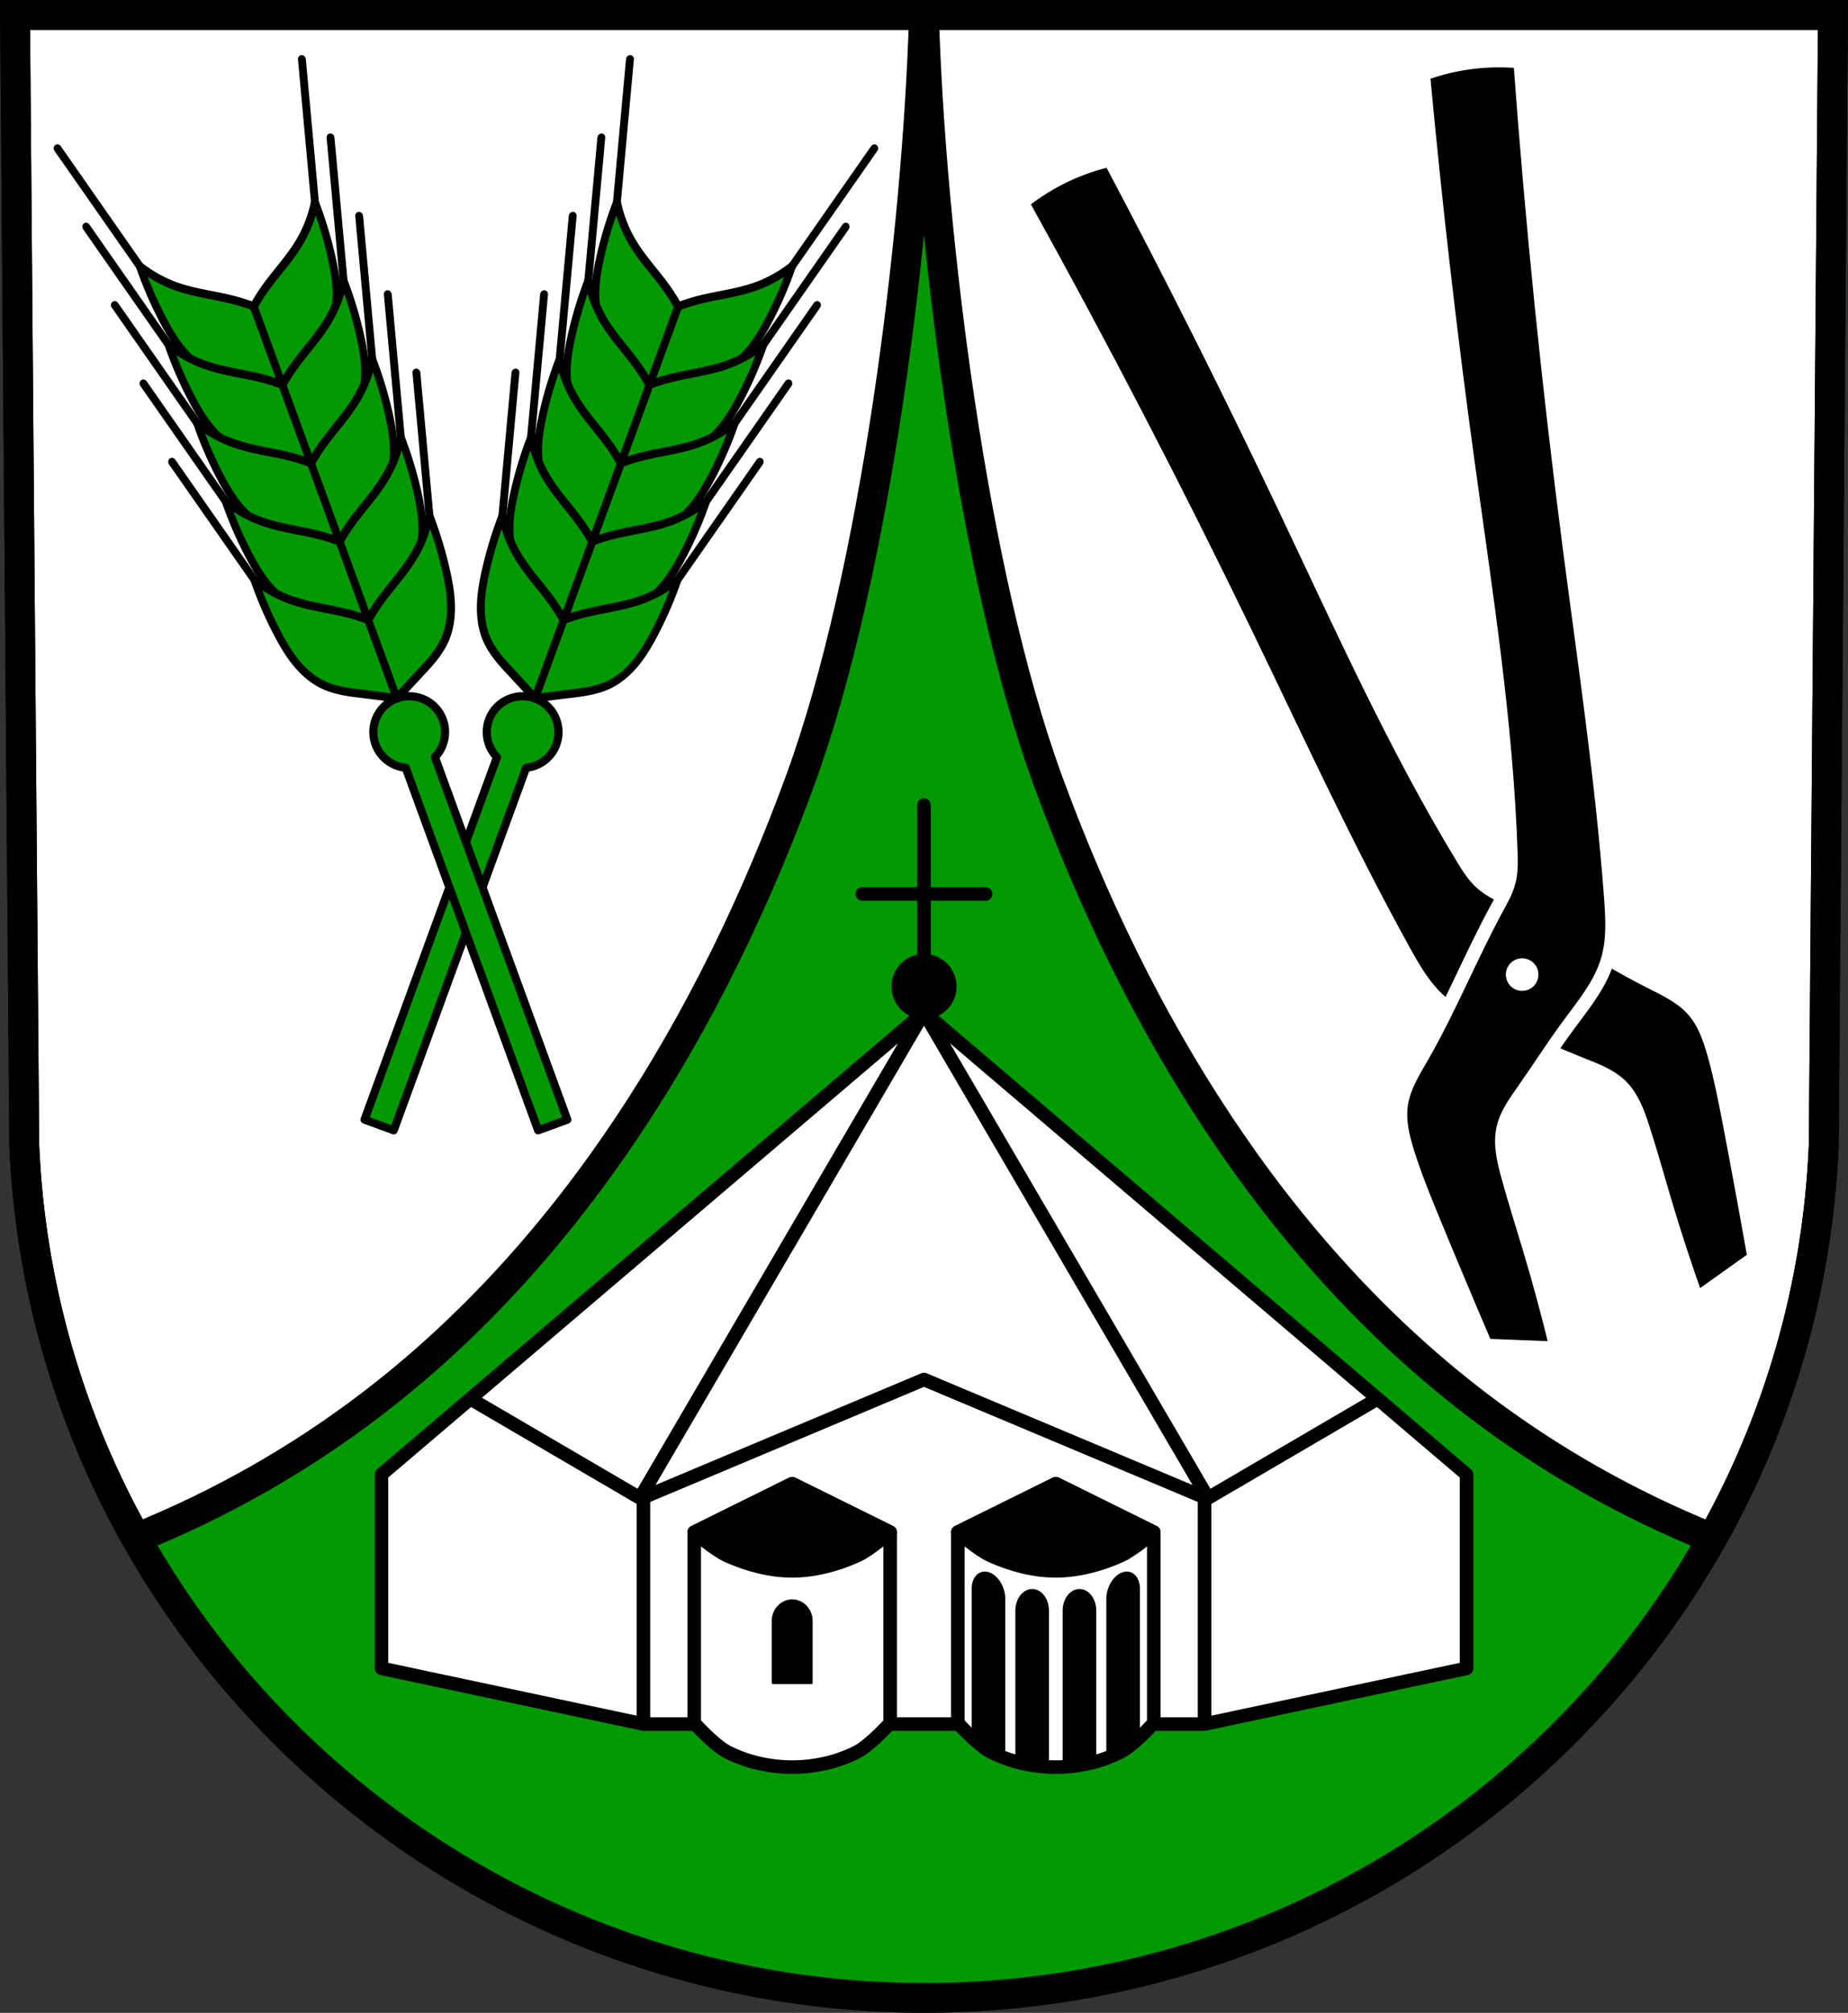 <?xml version="1.0" encoding="UTF-8" standalone="no"?>
<!-- Created with Inkscape (http://www.inkscape.org/) -->

<svg
   xmlns:dc="http://purl.org/dc/elements/1.1/"
   xmlns:cc="http://creativecommons.org/ns#"
   xmlns:rdf="http://www.w3.org/1999/02/22-rdf-syntax-ns#"
   xmlns:svg="http://www.w3.org/2000/svg"
   xmlns="http://www.w3.org/2000/svg"
   xmlns:sodipodi="http://sodipodi.sourceforge.net/DTD/sodipodi-0.dtd"
   xmlns:inkscape="http://www.inkscape.org/namespaces/inkscape"
   width="192.212mm"
   height="209.344mm"
   viewBox="0 0 681.065 741.769"
   id="svg10166"
   version="1.1"
   inkscape:version="0.91 r13725"
   sodipodi:docname="DEU Birken-Honigsessen COA.svg">
  <rect x="0" y="0" width="681.065" height="741.769" fill="#333333" stroke="none"/>
  <defs
     id="defs10168">
    <inkscape:path-effect
       effect="spiro"
       id="path-effect10956"
       is_visible="true" />
    <inkscape:path-effect
       effect="spiro"
       id="path-effect10952"
       is_visible="true" />
    <inkscape:path-effect
       effect="spiro"
       id="path-effect10907"
       is_visible="true" />
    <inkscape:path-effect
       effect="spiro"
       id="path-effect10853"
       is_visible="true" />
    <inkscape:path-effect
       effect="spiro"
       id="path-effect10853-9"
       is_visible="true" />
    <inkscape:path-effect
       effect="spiro"
       id="path-effect10907-0"
       is_visible="true" />
    <inkscape:path-effect
       effect="spiro"
       id="path-effect10952-1"
       is_visible="true" />
    <inkscape:path-effect
       effect="spiro"
       id="path-effect10956-3"
       is_visible="true" />
    <inkscape:path-effect
       effect="spiro"
       id="path-effect10952-2"
       is_visible="true" />
    <inkscape:path-effect
       effect="spiro"
       id="path-effect10956-5"
       is_visible="true" />
    <inkscape:path-effect
       effect="spiro"
       id="path-effect10952-1-2"
       is_visible="true" />
    <inkscape:path-effect
       effect="spiro"
       id="path-effect10956-3-8"
       is_visible="true" />
    <inkscape:path-effect
       effect="spiro"
       id="path-effect10952-8"
       is_visible="true" />
    <inkscape:path-effect
       effect="spiro"
       id="path-effect10956-4"
       is_visible="true" />
    <inkscape:path-effect
       effect="spiro"
       id="path-effect10952-1-5"
       is_visible="true" />
    <inkscape:path-effect
       effect="spiro"
       id="path-effect10956-3-7"
       is_visible="true" />
    <inkscape:path-effect
       effect="spiro"
       id="path-effect10952-19"
       is_visible="true" />
    <inkscape:path-effect
       effect="spiro"
       id="path-effect10956-55"
       is_visible="true" />
    <inkscape:path-effect
       effect="spiro"
       id="path-effect10952-1-7"
       is_visible="true" />
    <inkscape:path-effect
       effect="spiro"
       id="path-effect10956-3-6"
       is_visible="true" />
    <inkscape:path-effect
       effect="spiro"
       id="path-effect10952-9"
       is_visible="true" />
    <inkscape:path-effect
       effect="spiro"
       id="path-effect10956-8"
       is_visible="true" />
    <inkscape:path-effect
       effect="spiro"
       id="path-effect10952-1-6"
       is_visible="true" />
    <inkscape:path-effect
       effect="spiro"
       id="path-effect10956-3-5"
       is_visible="true" />
    <inkscape:path-effect
       effect="spiro"
       id="path-effect10952-9-2"
       is_visible="true" />
    <inkscape:path-effect
       effect="spiro"
       id="path-effect10956-8-0"
       is_visible="true" />
    <inkscape:path-effect
       effect="spiro"
       id="path-effect10952-1-6-6"
       is_visible="true" />
    <inkscape:path-effect
       effect="spiro"
       id="path-effect10956-3-5-7"
       is_visible="true" />
    <inkscape:path-effect
       effect="spiro"
       id="path-effect10952-19-2"
       is_visible="true" />
    <inkscape:path-effect
       effect="spiro"
       id="path-effect10956-55-4"
       is_visible="true" />
    <inkscape:path-effect
       effect="spiro"
       id="path-effect10952-1-7-5"
       is_visible="true" />
    <inkscape:path-effect
       effect="spiro"
       id="path-effect10956-3-6-4"
       is_visible="true" />
    <inkscape:path-effect
       effect="spiro"
       id="path-effect10952-8-1"
       is_visible="true" />
    <inkscape:path-effect
       effect="spiro"
       id="path-effect10956-4-4"
       is_visible="true" />
    <inkscape:path-effect
       effect="spiro"
       id="path-effect10952-1-5-6"
       is_visible="true" />
    <inkscape:path-effect
       effect="spiro"
       id="path-effect10956-3-7-7"
       is_visible="true" />
    <inkscape:path-effect
       effect="spiro"
       id="path-effect10952-2-3"
       is_visible="true" />
    <inkscape:path-effect
       effect="spiro"
       id="path-effect10956-5-8"
       is_visible="true" />
    <inkscape:path-effect
       effect="spiro"
       id="path-effect10952-1-2-9"
       is_visible="true" />
    <inkscape:path-effect
       effect="spiro"
       id="path-effect10956-3-8-4"
       is_visible="true" />
    <inkscape:path-effect
       effect="spiro"
       id="path-effect10952-6"
       is_visible="true" />
    <inkscape:path-effect
       effect="spiro"
       id="path-effect10956-7"
       is_visible="true" />
    <inkscape:path-effect
       effect="spiro"
       id="path-effect10952-1-3"
       is_visible="true" />
    <inkscape:path-effect
       effect="spiro"
       id="path-effect10956-3-61"
       is_visible="true" />
  </defs>
  <sodipodi:namedview
     id="base"
     pagecolor="#ffffff"
     bordercolor="#666666"
     borderopacity="1.0"
     inkscape:pageopacity="0.0"
     inkscape:pageshadow="2"
     inkscape:zoom="0.72798974"
     inkscape:cx="340.53244"
     inkscape:cy="370.88436"
     inkscape:document-units="px"
     inkscape:current-layer="layer1"
     showgrid="false"
     inkscape:window-width="1366"
     inkscape:window-height="745"
     inkscape:window-x="-8"
     inkscape:window-y="-8"
     inkscape:window-maximized="1"
     fit-margin-top="0"
     fit-margin-left="0"
     fit-margin-right="0"
     fit-margin-bottom="0"
     inkscape:snap-midpoints="true"
     inkscape:snap-smooth-nodes="true"
     inkscape:object-nodes="true"
     inkscape:snap-nodes="false"
     inkscape:object-paths="false" />
  <g
     inkscape:label="Ebene 1"
     inkscape:groupmode="layer"
     id="layer1"
     transform="translate(-35.241,-27.99)">
    <path
       style="fill:#009900;fill-opacity:1;fill-rule:evenodd;stroke:none;stroke-width:11;stroke-opacity:1"
       inkscape:connector-curvature="0"
       d="m 710.76,33.49 -3.398,416.624 C 699.947,625.364 553.443,764.16 375.773,764.258 198.263,764.043 51.704,625.197 44.184,450.114 l -3.398,-416.624 334.979,0 z"
       id="path10563-0-6-7"
       sodipodi:nodetypes="ccccccc" />
    <path
       style="fill:#ffffff;fill-rule:evenodd;stroke:#000000;stroke-width:11;stroke-linecap:butt;stroke-linejoin:round;stroke-miterlimit:4;stroke-dasharray:none;stroke-opacity:1"
       d="M 5.545 5.5 L 8.943 422.125 C 11.194 474.525 25.908 523.672 50.17 566.836 C 80.885 554.465 109.956 538.005 136.311 517.955 C 211.595 460.68 262.526 376.193 294.977 287.338 C 322.739 211.32 338.141 86.39 340.525 5.5 L 5.545 5.5 z M 340.525 5.5 C 342.91 86.39 358.31 211.32 386.072 287.338 C 418.523 376.193 469.454 460.68 544.738 517.955 C 571.127 538.032 600.24 554.506 631 566.883 C 655.227 523.716 669.903 474.555 672.121 422.125 L 675.52 5.5 L 340.525 5.5 z "
       id="path10851"
       transform="translate(35.241,27.99)" />
    <path
       style="fill:none;fill-rule:evenodd;stroke:#000000;stroke-width:11;stroke-opacity:1"
       inkscape:connector-curvature="0"
       d="m 710.76,33.49 -3.398,416.624 C 699.947,625.364 553.443,764.16 375.773,764.258 198.263,764.043 51.704,625.197 44.184,450.114 l -3.398,-416.624 334.979,0 z"
       id="path10563-0-6"
       sodipodi:nodetypes="ccccccc" />
    <path
       style="fill:#000000;fill-rule:evenodd;stroke:#ffffff;stroke-width:5;stroke-linecap:round;stroke-linejoin:round;stroke-miterlimit:4;stroke-dasharray:none;stroke-opacity:1"
       d="m 660.551,506.629 21.209,-15.112 c -2.891,-16.363 -5.895,-32.705 -9.013,-49.026 -1.674,-8.762 -3.383,-17.529 -5.807,-26.114 -1.637,-5.795 -3.692,-11.665 -7.677,-16.179 -4.311,-4.883 -10.429,-7.691 -16.24,-10.633 -18.255,-9.243 -35.105,-21.033 -53.134,-30.709 -3.074,-1.649 -6.218,-3.263 -8.806,-5.602 -2.767,-2.501 -4.77,-5.716 -6.705,-8.904 C 549.328,303.083 529.529,258.9 508.821,215.291 488.282,172.037 466.79,129.236 444.365,86.929 c -5.438,1.247 -10.745,3.062 -15.808,5.405 -5.927,2.744 -11.518,6.214 -16.608,10.308 29.046,52.301 56.618,105.421 82.671,159.276 18.905,39.078 37.027,78.576 58.05,116.556 3.756,6.785 7.72,13.664 13.61,18.708 7.191,6.158 16.542,9.003 25.416,12.303 9.114,3.389 17.983,7.403 27.017,11.002 4.872,1.941 9.937,3.85 13.719,7.483 4.261,4.092 6.384,9.877 8.21,15.496 2.909,8.95 5.412,18.025 8.095,27.045 3.612,12.143 7.551,24.188 11.812,36.118 z"
       id="path10905"
       inkscape:path-effect="#path-effect10907"
       inkscape:original-d="m 660.55075,506.62945 21.2095,-15.11171 c 0,0 -5.70644,-32.74236 -9.01265,-49.02592 -1.77436,-8.73888 -2.90976,-17.68034 -5.80727,-26.11366 -1.93965,-5.64529 -3.75421,-11.6794 -7.67714,-16.17852 -4.25239,-4.87692 -10.73044,-7.24041 -16.24034,-10.63272 -17.41989,-10.72494 -35.64449,-20.09838 -53.13431,-30.70891 -2.97433,-1.80442 -6.25086,-3.24071 -8.80582,-5.60174 -2.72876,-2.52156 -4.73866,-5.75155 -6.70508,-8.90394 C 548.84014,303.41185 530.57376,258.36156 508.82111,215.29055 487.237,172.55315 444.36533,86.928982 444.36533,86.928982 c 0,0 -10.77547,3.020927 -15.80794,5.405451 -5.88807,2.789918 -16.60769,10.308317 -16.60769,10.308317 0,0 55.55755,105.95602 82.67069,159.27599 19.67348,38.68927 35.52986,79.45167 58.05046,116.55597 4.00133,6.59249 7.69394,13.76193 13.6104,18.70833 7.22116,6.03719 16.817,8.47551 25.41612,12.30292 8.88348,3.95398 18.23183,6.83367 27.01678,11.00194 4.70615,2.23293 10.058,3.77718 13.719,7.48268 4.10825,4.15827 5.99302,10.08701 8.21021,15.49566 3.56924,8.70698 5.2832,18.06472 8.09519,27.04492 3.78518,12.08815 11.8122,36.11829 11.8122,36.11829 z"
       inkscape:connector-curvature="0"
       sodipodi:nodetypes="ccaaaaaaaacacaaaaaaaac" />
    <path
       style="fill:#000000;fill-rule:evenodd;stroke:#ffffff;stroke-width:5;stroke-linecap:round;stroke-linejoin:round;stroke-miterlimit:4;stroke-dasharray:none;stroke-opacity:1"
       d="m 608.841,524.85 -26.022,-1.023 c -6.546,-15.272 -12.985,-30.59 -19.319,-45.952 -3.4,-8.247 -6.774,-16.518 -9.448,-25.028 -1.805,-5.744 -3.302,-11.781 -2.441,-17.741 0.931,-6.446 4.512,-12.147 7.761,-17.792 10.208,-17.733 17.845,-36.829 27.627,-54.8 1.668,-3.064 3.414,-6.136 4.298,-9.511 0.945,-3.608 0.859,-7.395 0.731,-11.122 -1.653,-48.248 -9.295,-96.058 -15.863,-143.885 -6.514,-47.437 -11.982,-95.018 -16.4,-142.697 5.232,-1.936 10.667,-3.326 16.186,-4.138 6.462,-0.951 13.04,-1.111 19.541,-0.475 4.354,59.667 10.389,119.211 18.098,178.538 5.593,43.049 12.071,86.02 15.291,129.311 0.575,7.734 1.027,15.66 -1.137,23.107 -2.642,9.091 -8.907,16.595 -14.523,24.216 -5.768,7.829 -10.988,16.045 -16.574,24.005 -3.013,4.293 -6.203,8.665 -7.378,13.776 -1.323,5.758 0.071,11.761 1.621,17.461 2.469,9.081 5.347,18.044 8.044,27.06 3.631,12.137 6.934,24.372 9.905,36.687 z"
       id="path10905-5"
       inkscape:path-effect="#path-effect10907-0"
       inkscape:original-d="m 608.84069,524.84952 -26.02235,-1.02266 c 0,0 -13.16378,-30.51787 -19.31874,-45.95166 -3.30313,-8.28286 -7.25174,-16.38514 -9.44795,-25.02766 -1.47005,-5.78536 -3.25781,-11.82747 -2.44074,-17.74051 0.88572,-6.40958 5.01024,-11.93579 7.7613,-17.7923 8.6975,-18.51566 18.80864,-36.34153 27.62739,-54.79979 1.49974,-3.13901 3.45394,-6.13561 4.29793,-9.51052 0.90144,-3.60444 0.81323,-7.40766 0.73142,-11.12222 C 590.96411,293.64162 581.5648,245.94632 576.16643,197.99691 570.80988,150.4189 559.76677,55.300403 559.76677,55.300403 c 0,0 10.66956,-3.376032 16.18605,-4.138218 6.45413,-0.891718 19.54094,-0.474663 19.54094,-0.474663 0,0 11.56894,119.077628 18.09775,178.537818 4.73728,43.14468 13.80354,85.93254 15.29057,129.31105 0.26431,7.70725 1.10277,15.72806 -1.13692,23.1074 -2.7337,9.00669 -9.42546,16.30354 -14.52256,24.21646 -5.26562,8.17459 -11.50865,15.70514 -16.5744,24.005 -2.71371,4.44626 -6.34498,8.67012 -7.37767,13.77573 -1.15879,5.7294 0.51251,11.72182 1.62067,17.46128 1.78416,9.23947 5.47688,18.00696 8.04418,27.06015 3.45585,12.18639 9.90531,36.68711 9.90531,36.68711 z"
       inkscape:connector-curvature="0"
       sodipodi:nodetypes="ccaaaaaaaacacaaaaaaaac"
       inkscape:transform-center-x="38.810316"
       inkscape:transform-center-y="231.04174" />
    <circle
       style="opacity:1;fill:#ffffff;fill-opacity:1;fill-rule:nonzero;stroke:#000000;stroke-width:5;stroke-linecap:round;stroke-linejoin:round;stroke-miterlimit:4;stroke-dasharray:none;stroke-dashoffset:0;stroke-opacity:1"
       id="path10927"
       cx="498.061"
       cy="507.399"
       r="8.5"
       transform="matrix(0.976,-0.217,0.217,0.976,0,0)" />
    <g
       id="g10958" />
    <g
       id="g11358"
       transform="translate(695.989,0)">
      <g
         transform="matrix(-0.939,-0.343,-0.343,0.939,1587.459,910.028)"
         id="g11153-8">
        <path
           inkscape:connector-curvature="0"
           style="opacity:1;fill:#009900;fill-opacity:1;fill-rule:nonzero;stroke:#000000;stroke-width:3;stroke-linecap:round;stroke-linejoin:round;stroke-miterlimit:4;stroke-dasharray:none;stroke-dashoffset:0;stroke-opacity:1"
           d="m 2106.314,89.041 a 13.224,13.224 0 0 0 -13.225,13.225 13.224,13.224 0 0 0 7.494,11.9 l 0,142.279 11.459,0 0,-142.273 a 13.224,13.224 0 0 0 7.496,-11.906 13.224,13.224 0 0 0 -13.225,-13.225 z"
           transform="translate(35.241,27.99)"
           id="rect10945-6" />
        <g
           id="g11112-2"
           transform="matrix(1,0,0,1.088,0,-10.333)"
           style="fill:#009900;fill-opacity:1;stroke:#000000;stroke-opacity:1">
          <g
             transform="translate(-9.1e-5,-113.087)"
             id="g10991-23-2"
             style="fill:#009900;fill-opacity:1;stroke:#000000;stroke-opacity:1">
            <path
               sodipodi:nodetypes="ccaacaaac"
               inkscape:connector-curvature="0"
               inkscape:original-d="m 2141.5552,117.03073 0,-28.271823 c 0,0 -3.9574,-2.94368 -6.017,-4.29743 -5.8714,-3.859154 -12.5752,-6.482062 -18.0492,-10.886824 -3.8946,-3.133856 -10.3139,-10.886824 -10.3139,-10.886824 0,0 -0.2531,12.939988 1.1461,19.195189 1.684,7.528069 3.6195,15.591861 8.5948,21.487152 3.5387,4.19313 9.2168,5.97603 14.0383,8.59486 3.4415,1.86926 10.6009,5.0657 10.6009,5.0657 z"
               inkscape:path-effect="#path-effect10952-9-2"
               id="path10950-2-3"
               d="m 2141.555,117.031 0,-28.272 c -1.927,-1.538 -3.937,-2.973 -6.017,-4.297 -5.931,-3.775 -12.438,-6.65 -18.049,-10.887 -4.008,-3.026 -7.509,-6.721 -10.314,-10.887 -0.116,6.415 0.268,12.839 1.146,19.195 0.537,3.888 1.265,7.77 2.588,11.465 1.323,3.695 3.265,7.213 6.007,10.022 3.855,3.95 9.03,6.274 14.038,8.595 3.554,1.647 7.088,3.335 10.601,5.066 z"
               style="fill:#009900;fill-opacity:1;fill-rule:evenodd;stroke:#000000;stroke-width:2.876;stroke-linecap:butt;stroke-linejoin:round;stroke-miterlimit:4;stroke-dasharray:none;stroke-opacity:1" />
            <path
               inkscape:connector-curvature="0"
               inkscape:original-d="M 2107.1755,62.687503 2093.6183,15.702915"
               inkscape:path-effect="#path-effect10956-8-0"
               id="path10954-9-0"
               d="M 2107.175,62.688 2093.618,15.703"
               style="fill:#009900;fill-opacity:1;fill-rule:evenodd;stroke:#000000;stroke-width:2.876;stroke-linecap:round;stroke-linejoin:miter;stroke-miterlimit:4;stroke-dasharray:none;stroke-opacity:1" />
            <g
               transform="matrix(-1,0,0,1,4283.11,0)"
               id="g10958-1-6-7"
               style="fill:#009900;fill-opacity:1;stroke:#000000;stroke-opacity:1">
              <path
                 sodipodi:nodetypes="ccaacaaac"
                 inkscape:connector-curvature="0"
                 inkscape:original-d="m 2141.5552,117.03073 0,-28.271823 c 0,0 -3.9574,-2.94368 -6.017,-4.29743 -5.8714,-3.859154 -12.5752,-6.482062 -18.0492,-10.886824 -3.8946,-3.133856 -10.3139,-10.886824 -10.3139,-10.886824 0,0 -0.2531,12.939988 1.1461,19.195189 1.684,7.528069 3.6195,15.591861 8.5948,21.487152 3.5387,4.19313 9.2168,5.97603 14.0383,8.59486 3.4415,1.86926 10.6009,5.0657 10.6009,5.0657 z"
                 inkscape:path-effect="#path-effect10952-1-6-6"
                 id="path10950-1-1-5"
                 d="m 2141.555,117.031 0,-28.272 c -1.927,-1.538 -3.937,-2.973 -6.017,-4.297 -5.931,-3.775 -12.438,-6.65 -18.049,-10.887 -4.008,-3.026 -7.509,-6.721 -10.314,-10.887 -0.116,6.415 0.268,12.839 1.146,19.195 0.537,3.888 1.265,7.77 2.588,11.465 1.323,3.695 3.265,7.213 6.007,10.022 3.855,3.95 9.03,6.274 14.038,8.595 3.554,1.647 7.088,3.335 10.601,5.066 z"
                 style="fill:#009900;fill-opacity:1;fill-rule:evenodd;stroke:#000000;stroke-width:2.876;stroke-linecap:butt;stroke-linejoin:round;stroke-miterlimit:4;stroke-dasharray:none;stroke-opacity:1" />
              <path
                 inkscape:connector-curvature="0"
                 inkscape:original-d="M 2107.1755,62.687503 2093.6183,15.702915"
                 inkscape:path-effect="#path-effect10956-3-5-7"
                 id="path10954-6-9-1"
                 d="M 2107.175,62.688 2093.618,15.703"
                 style="fill:#009900;fill-opacity:1;fill-rule:evenodd;stroke:#000000;stroke-width:2.876;stroke-linecap:round;stroke-linejoin:miter;stroke-miterlimit:4;stroke-dasharray:none;stroke-opacity:1" />
            </g>
          </g>
          <g
             transform="translate(-9.1e-5,-84.815)"
             id="g10991-61-0"
             style="fill:#009900;fill-opacity:1;stroke:#000000;stroke-opacity:1">
            <path
               sodipodi:nodetypes="ccaacaaac"
               inkscape:connector-curvature="0"
               inkscape:original-d="m 2141.5552,117.03073 0,-28.271823 c 0,0 -3.9574,-2.94368 -6.017,-4.29743 -5.8714,-3.859154 -12.5752,-6.482062 -18.0492,-10.886824 -3.8946,-3.133856 -10.3139,-10.886824 -10.3139,-10.886824 0,0 -0.2531,12.939988 1.1461,19.195189 1.684,7.528069 3.6195,15.591861 8.5948,21.487152 3.5387,4.19313 9.2168,5.97603 14.0383,8.59486 3.4415,1.86926 10.6009,5.0657 10.6009,5.0657 z"
               inkscape:path-effect="#path-effect10952-19-2"
               id="path10950-15-3"
               d="m 2141.555,117.031 0,-28.272 c -1.927,-1.538 -3.937,-2.973 -6.017,-4.297 -5.931,-3.775 -12.438,-6.65 -18.049,-10.887 -4.008,-3.026 -7.509,-6.721 -10.314,-10.887 -0.116,6.415 0.268,12.839 1.146,19.195 0.537,3.888 1.265,7.77 2.588,11.465 1.323,3.695 3.265,7.213 6.007,10.022 3.855,3.95 9.03,6.274 14.038,8.595 3.554,1.647 7.088,3.335 10.601,5.066 z"
               style="fill:#009900;fill-opacity:1;fill-rule:evenodd;stroke:#000000;stroke-width:2.876;stroke-linecap:butt;stroke-linejoin:round;stroke-miterlimit:4;stroke-dasharray:none;stroke-opacity:1" />
            <path
               inkscape:connector-curvature="0"
               inkscape:original-d="M 2107.1755,62.687503 2093.6183,15.702915"
               inkscape:path-effect="#path-effect10956-55-4"
               id="path10954-34-4"
               d="M 2107.175,62.688 2093.618,15.703"
               style="fill:#009900;fill-opacity:1;fill-rule:evenodd;stroke:#000000;stroke-width:2.876;stroke-linecap:round;stroke-linejoin:miter;stroke-miterlimit:4;stroke-dasharray:none;stroke-opacity:1" />
            <g
               transform="matrix(-1,0,0,1,4283.11,0)"
               id="g10958-1-94-7"
               style="fill:#009900;fill-opacity:1;stroke:#000000;stroke-opacity:1">
              <path
                 sodipodi:nodetypes="ccaacaaac"
                 inkscape:connector-curvature="0"
                 inkscape:original-d="m 2141.5552,117.03073 0,-28.271823 c 0,0 -3.9574,-2.94368 -6.017,-4.29743 -5.8714,-3.859154 -12.5752,-6.482062 -18.0492,-10.886824 -3.8946,-3.133856 -10.3139,-10.886824 -10.3139,-10.886824 0,0 -0.2531,12.939988 1.1461,19.195189 1.684,7.528069 3.6195,15.591861 8.5948,21.487152 3.5387,4.19313 9.2168,5.97603 14.0383,8.59486 3.4415,1.86926 10.6009,5.0657 10.6009,5.0657 z"
                 inkscape:path-effect="#path-effect10952-1-7-5"
                 id="path10950-1-6-8"
                 d="m 2141.555,117.031 0,-28.272 c -1.927,-1.538 -3.937,-2.973 -6.017,-4.297 -5.931,-3.775 -12.438,-6.65 -18.049,-10.887 -4.008,-3.026 -7.509,-6.721 -10.314,-10.887 -0.116,6.415 0.268,12.839 1.146,19.195 0.537,3.888 1.265,7.77 2.588,11.465 1.323,3.695 3.265,7.213 6.007,10.022 3.855,3.95 9.03,6.274 14.038,8.595 3.554,1.647 7.088,3.335 10.601,5.066 z"
                 style="fill:#009900;fill-opacity:1;fill-rule:evenodd;stroke:#000000;stroke-width:2.876;stroke-linecap:butt;stroke-linejoin:round;stroke-miterlimit:4;stroke-dasharray:none;stroke-opacity:1" />
              <path
                 inkscape:connector-curvature="0"
                 inkscape:original-d="M 2107.1755,62.687503 2093.6183,15.702915"
                 inkscape:path-effect="#path-effect10956-3-6-4"
                 id="path10954-6-0-5"
                 d="M 2107.175,62.688 2093.618,15.703"
                 style="fill:#009900;fill-opacity:1;fill-rule:evenodd;stroke:#000000;stroke-width:2.876;stroke-linecap:round;stroke-linejoin:miter;stroke-miterlimit:4;stroke-dasharray:none;stroke-opacity:1" />
            </g>
          </g>
          <g
             transform="translate(-9.1e-5,-56.544)"
             id="g10991-6-9"
             style="fill:#009900;fill-opacity:1;stroke:#000000;stroke-opacity:1">
            <path
               sodipodi:nodetypes="ccaacaaac"
               inkscape:connector-curvature="0"
               inkscape:original-d="m 2141.5552,117.03073 0,-28.271823 c 0,0 -3.9574,-2.94368 -6.017,-4.29743 -5.8714,-3.859154 -12.5752,-6.482062 -18.0492,-10.886824 -3.8946,-3.133856 -10.3139,-10.886824 -10.3139,-10.886824 0,0 -0.2531,12.939988 1.1461,19.195189 1.684,7.528069 3.6195,15.591861 8.5948,21.487152 3.5387,4.19313 9.2168,5.97603 14.0383,8.59486 3.4415,1.86926 10.6009,5.0657 10.6009,5.0657 z"
               inkscape:path-effect="#path-effect10952-8-1"
               id="path10950-7-5"
               d="m 2141.555,117.031 0,-28.272 c -1.927,-1.538 -3.937,-2.973 -6.017,-4.297 -5.931,-3.775 -12.438,-6.65 -18.049,-10.887 -4.008,-3.026 -7.509,-6.721 -10.314,-10.887 -0.116,6.415 0.268,12.839 1.146,19.195 0.537,3.888 1.265,7.77 2.588,11.465 1.323,3.695 3.265,7.213 6.007,10.022 3.855,3.95 9.03,6.274 14.038,8.595 3.554,1.647 7.088,3.335 10.601,5.066 z"
               style="fill:#009900;fill-opacity:1;fill-rule:evenodd;stroke:#000000;stroke-width:2.876;stroke-linecap:butt;stroke-linejoin:round;stroke-miterlimit:4;stroke-dasharray:none;stroke-opacity:1" />
            <path
               inkscape:connector-curvature="0"
               inkscape:original-d="M 2107.1755,62.687503 2093.6183,15.702915"
               inkscape:path-effect="#path-effect10956-4-4"
               id="path10954-5-1"
               d="M 2107.175,62.688 2093.618,15.703"
               style="fill:#009900;fill-opacity:1;fill-rule:evenodd;stroke:#000000;stroke-width:2.876;stroke-linecap:round;stroke-linejoin:miter;stroke-miterlimit:4;stroke-dasharray:none;stroke-opacity:1" />
            <g
               transform="matrix(-1,0,0,1,4283.11,0)"
               id="g10958-1-1-7"
               style="fill:#009900;fill-opacity:1;stroke:#000000;stroke-opacity:1">
              <path
                 sodipodi:nodetypes="ccaacaaac"
                 inkscape:connector-curvature="0"
                 inkscape:original-d="m 2141.5552,117.03073 0,-28.271823 c 0,0 -3.9574,-2.94368 -6.017,-4.29743 -5.8714,-3.859154 -12.5752,-6.482062 -18.0492,-10.886824 -3.8946,-3.133856 -10.3139,-10.886824 -10.3139,-10.886824 0,0 -0.2531,12.939988 1.1461,19.195189 1.684,7.528069 3.6195,15.591861 8.5948,21.487152 3.5387,4.19313 9.2168,5.97603 14.0383,8.59486 3.4415,1.86926 10.6009,5.0657 10.6009,5.0657 z"
                 inkscape:path-effect="#path-effect10952-1-5-6"
                 id="path10950-1-9-3"
                 d="m 2141.555,117.031 0,-28.272 c -1.927,-1.538 -3.937,-2.973 -6.017,-4.297 -5.931,-3.775 -12.438,-6.65 -18.049,-10.887 -4.008,-3.026 -7.509,-6.721 -10.314,-10.887 -0.116,6.415 0.268,12.839 1.146,19.195 0.537,3.888 1.265,7.77 2.588,11.465 1.323,3.695 3.265,7.213 6.007,10.022 3.855,3.95 9.03,6.274 14.038,8.595 3.554,1.647 7.088,3.335 10.601,5.066 z"
                 style="fill:#009900;fill-opacity:1;fill-rule:evenodd;stroke:#000000;stroke-width:2.876;stroke-linecap:butt;stroke-linejoin:round;stroke-miterlimit:4;stroke-dasharray:none;stroke-opacity:1" />
              <path
                 inkscape:connector-curvature="0"
                 inkscape:original-d="M 2107.1755,62.687503 2093.6183,15.702915"
                 inkscape:path-effect="#path-effect10956-3-7-7"
                 id="path10954-6-5-1"
                 d="M 2107.175,62.688 2093.618,15.703"
                 style="fill:#009900;fill-opacity:1;fill-rule:evenodd;stroke:#000000;stroke-width:2.876;stroke-linecap:round;stroke-linejoin:miter;stroke-miterlimit:4;stroke-dasharray:none;stroke-opacity:1" />
            </g>
          </g>
          <g
             transform="translate(-9.1e-5,-28.272)"
             id="g10991-2-8"
             style="fill:#009900;fill-opacity:1;stroke:#000000;stroke-opacity:1">
            <path
               sodipodi:nodetypes="ccaacaaac"
               inkscape:connector-curvature="0"
               inkscape:original-d="m 2141.5552,117.03073 0,-28.271823 c 0,0 -3.9574,-2.94368 -6.017,-4.29743 -5.8714,-3.859154 -12.5752,-6.482062 -18.0492,-10.886824 -3.8946,-3.133856 -10.3139,-10.886824 -10.3139,-10.886824 0,0 -0.2531,12.939988 1.1461,19.195189 1.684,7.528069 3.6195,15.591861 8.5948,21.487152 3.5387,4.19313 9.2168,5.97603 14.0383,8.59486 3.4415,1.86926 10.6009,5.0657 10.6009,5.0657 z"
               inkscape:path-effect="#path-effect10952-2-3"
               id="path10950-0-6"
               d="m 2141.555,117.031 0,-28.272 c -1.927,-1.538 -3.937,-2.973 -6.017,-4.297 -5.931,-3.775 -12.438,-6.65 -18.049,-10.887 -4.008,-3.026 -7.509,-6.721 -10.314,-10.887 -0.116,6.415 0.268,12.839 1.146,19.195 0.537,3.888 1.265,7.77 2.588,11.465 1.323,3.695 3.265,7.213 6.007,10.022 3.855,3.95 9.03,6.274 14.038,8.595 3.554,1.647 7.088,3.335 10.601,5.066 z"
               style="fill:#009900;fill-opacity:1;fill-rule:evenodd;stroke:#000000;stroke-width:2.876;stroke-linecap:butt;stroke-linejoin:round;stroke-miterlimit:4;stroke-dasharray:none;stroke-opacity:1" />
            <path
               inkscape:connector-curvature="0"
               inkscape:original-d="M 2107.1755,62.687503 2093.6183,15.702915"
               inkscape:path-effect="#path-effect10956-5-8"
               id="path10954-3-3"
               d="M 2107.175,62.688 2093.618,15.703"
               style="fill:#009900;fill-opacity:1;fill-rule:evenodd;stroke:#000000;stroke-width:2.876;stroke-linecap:round;stroke-linejoin:miter;stroke-miterlimit:4;stroke-dasharray:none;stroke-opacity:1" />
            <g
               transform="matrix(-1,0,0,1,4283.11,0)"
               id="g10958-1-9-4"
               style="fill:#009900;fill-opacity:1;stroke:#000000;stroke-opacity:1">
              <path
                 sodipodi:nodetypes="ccaacaaac"
                 inkscape:connector-curvature="0"
                 inkscape:original-d="m 2141.5552,117.03073 0,-28.271823 c 0,0 -3.9574,-2.94368 -6.017,-4.29743 -5.8714,-3.859154 -12.5752,-6.482062 -18.0492,-10.886824 -3.8946,-3.133856 -10.3139,-10.886824 -10.3139,-10.886824 0,0 -0.2531,12.939988 1.1461,19.195189 1.684,7.528069 3.6195,15.591861 8.5948,21.487152 3.5387,4.19313 9.2168,5.97603 14.0383,8.59486 3.4415,1.86926 10.6009,5.0657 10.6009,5.0657 z"
                 inkscape:path-effect="#path-effect10952-1-2-9"
                 id="path10950-1-3-3"
                 d="m 2141.555,117.031 0,-28.272 c -1.927,-1.538 -3.937,-2.973 -6.017,-4.297 -5.931,-3.775 -12.438,-6.65 -18.049,-10.887 -4.008,-3.026 -7.509,-6.721 -10.314,-10.887 -0.116,6.415 0.268,12.839 1.146,19.195 0.537,3.888 1.265,7.77 2.588,11.465 1.323,3.695 3.265,7.213 6.007,10.022 3.855,3.95 9.03,6.274 14.038,8.595 3.554,1.647 7.088,3.335 10.601,5.066 z"
                 style="fill:#009900;fill-opacity:1;fill-rule:evenodd;stroke:#000000;stroke-width:2.876;stroke-linecap:butt;stroke-linejoin:round;stroke-miterlimit:4;stroke-dasharray:none;stroke-opacity:1" />
              <path
                 inkscape:connector-curvature="0"
                 inkscape:original-d="M 2107.1755,62.687503 2093.6183,15.702915"
                 inkscape:path-effect="#path-effect10956-3-8-4"
                 id="path10954-6-6-8"
                 d="M 2107.175,62.688 2093.618,15.703"
                 style="fill:#009900;fill-opacity:1;fill-rule:evenodd;stroke:#000000;stroke-width:2.876;stroke-linecap:round;stroke-linejoin:miter;stroke-miterlimit:4;stroke-dasharray:none;stroke-opacity:1" />
            </g>
          </g>
          <g
             transform="translate(-9.1e-5,0)"
             id="g10991-5"
             style="fill:#009900;fill-opacity:1;stroke:#000000;stroke-opacity:1">
            <path
               sodipodi:nodetypes="ccaacaaac"
               inkscape:connector-curvature="0"
               inkscape:original-d="m 2141.5552,117.03073 0,-28.271823 c 0,0 -3.9574,-2.94368 -6.017,-4.29743 -5.8714,-3.859154 -12.5752,-6.482062 -18.0492,-10.886824 -3.8946,-3.133856 -10.3139,-10.886824 -10.3139,-10.886824 0,0 -0.2531,12.939988 1.1461,19.195189 1.684,7.528069 3.6195,15.591861 8.5948,21.487152 3.5387,4.19313 9.2168,5.97603 14.0383,8.59486 3.4415,1.86926 10.6009,5.0657 10.6009,5.0657 z"
               inkscape:path-effect="#path-effect10952-6"
               id="path10950-5"
               d="m 2141.555,117.031 0,-28.272 c -1.927,-1.538 -3.937,-2.973 -6.017,-4.297 -5.931,-3.775 -12.438,-6.65 -18.049,-10.887 -4.008,-3.026 -7.509,-6.721 -10.314,-10.887 -0.116,6.415 0.268,12.839 1.146,19.195 0.537,3.888 1.265,7.77 2.588,11.465 1.323,3.695 3.265,7.213 6.007,10.022 3.855,3.95 9.03,6.274 14.038,8.595 3.554,1.647 7.088,3.335 10.601,5.066 z"
               style="fill:#009900;fill-opacity:1;fill-rule:evenodd;stroke:#000000;stroke-width:2.876;stroke-linecap:butt;stroke-linejoin:round;stroke-miterlimit:4;stroke-dasharray:none;stroke-opacity:1" />
            <path
               inkscape:connector-curvature="0"
               inkscape:original-d="M 2107.1755,62.687503 2093.6183,15.702915"
               inkscape:path-effect="#path-effect10956-7"
               id="path10954-54"
               d="M 2107.175,62.688 2093.618,15.703"
               style="fill:#009900;fill-opacity:1;fill-rule:evenodd;stroke:#000000;stroke-width:2.876;stroke-linecap:round;stroke-linejoin:miter;stroke-miterlimit:4;stroke-dasharray:none;stroke-opacity:1" />
            <g
               transform="matrix(-1,0,0,1,4283.11,0)"
               id="g10958-1-3"
               style="fill:#009900;fill-opacity:1;stroke:#000000;stroke-opacity:1">
              <path
                 sodipodi:nodetypes="ccaacaaac"
                 inkscape:connector-curvature="0"
                 inkscape:original-d="m 2141.5552,117.03073 0,-28.271823 c 0,0 -3.9574,-2.94368 -6.017,-4.29743 -5.8714,-3.859154 -12.5752,-6.482062 -18.0492,-10.886824 -3.8946,-3.133856 -10.3139,-10.886824 -10.3139,-10.886824 0,0 -0.2531,12.939988 1.1461,19.195189 1.684,7.528069 3.6195,15.591861 8.5948,21.487152 3.5387,4.19313 9.2168,5.97603 14.0383,8.59486 3.4415,1.86926 10.6009,5.0657 10.6009,5.0657 z"
                 inkscape:path-effect="#path-effect10952-1-3"
                 id="path10950-1-90"
                 d="m 2141.555,117.031 0,-28.272 c -1.927,-1.538 -3.937,-2.973 -6.017,-4.297 -5.931,-3.775 -12.438,-6.65 -18.049,-10.887 -4.008,-3.026 -7.509,-6.721 -10.314,-10.887 -0.116,6.415 0.268,12.839 1.146,19.195 0.537,3.888 1.265,7.77 2.588,11.465 1.323,3.695 3.265,7.213 6.007,10.022 3.855,3.95 9.03,6.274 14.038,8.595 3.554,1.647 7.088,3.335 10.601,5.066 z"
                 style="fill:#009900;fill-opacity:1;fill-rule:evenodd;stroke:#000000;stroke-width:2.876;stroke-linecap:butt;stroke-linejoin:round;stroke-miterlimit:4;stroke-dasharray:none;stroke-opacity:1" />
              <path
                 inkscape:connector-curvature="0"
                 inkscape:original-d="M 2107.1755,62.687503 2093.6183,15.702915"
                 inkscape:path-effect="#path-effect10956-3-61"
                 id="path10954-6-90"
                 d="M 2107.175,62.688 2093.618,15.703"
                 style="fill:#009900;fill-opacity:1;fill-rule:evenodd;stroke:#000000;stroke-width:2.876;stroke-linecap:round;stroke-linejoin:miter;stroke-miterlimit:4;stroke-dasharray:none;stroke-opacity:1" />
            </g>
          </g>
        </g>
      </g>
      <g
         transform="matrix(0.939,-0.343,0.343,0.939,-2565.528,910.028)"
         id="g11153">
        <path
           inkscape:connector-curvature="0"
           style="opacity:1;fill:#009900;fill-opacity:1;fill-rule:nonzero;stroke:#000000;stroke-width:3;stroke-linecap:round;stroke-linejoin:round;stroke-miterlimit:4;stroke-dasharray:none;stroke-dashoffset:0;stroke-opacity:1"
           d="m 2106.314,89.041 a 13.224,13.224 0 0 0 -13.225,13.225 13.224,13.224 0 0 0 7.494,11.9 l 0,142.279 11.459,0 0,-142.273 a 13.224,13.224 0 0 0 7.496,-11.906 13.224,13.224 0 0 0 -13.225,-13.225 z"
           transform="translate(35.241,27.99)"
           id="rect10945" />
        <g
           id="g11112"
           transform="matrix(1,0,0,1.088,0,-10.333)"
           style="fill:#009900;fill-opacity:1;stroke:#000000;stroke-opacity:1">
          <g
             transform="translate(-9.1e-5,-113.087)"
             id="g10991-23"
             style="fill:#009900;fill-opacity:1;stroke:#000000;stroke-opacity:1">
            <path
               sodipodi:nodetypes="ccaacaaac"
               inkscape:connector-curvature="0"
               inkscape:original-d="m 2141.5552,117.03073 0,-28.271823 c 0,0 -3.9574,-2.94368 -6.017,-4.29743 -5.8714,-3.859154 -12.5752,-6.482062 -18.0492,-10.886824 -3.8946,-3.133856 -10.3139,-10.886824 -10.3139,-10.886824 0,0 -0.2531,12.939988 1.1461,19.195189 1.684,7.528069 3.6195,15.591861 8.5948,21.487152 3.5387,4.19313 9.2168,5.97603 14.0383,8.59486 3.4415,1.86926 10.6009,5.0657 10.6009,5.0657 z"
               inkscape:path-effect="#path-effect10952-9"
               id="path10950-2"
               d="m 2141.555,117.031 0,-28.272 c -1.927,-1.538 -3.937,-2.973 -6.017,-4.297 -5.931,-3.775 -12.438,-6.65 -18.049,-10.887 -4.008,-3.026 -7.509,-6.721 -10.314,-10.887 -0.116,6.415 0.268,12.839 1.146,19.195 0.537,3.888 1.265,7.77 2.588,11.465 1.323,3.695 3.265,7.213 6.007,10.022 3.855,3.95 9.03,6.274 14.038,8.595 3.554,1.647 7.088,3.335 10.601,5.066 z"
               style="fill:#009900;fill-opacity:1;fill-rule:evenodd;stroke:#000000;stroke-width:2.876;stroke-linecap:butt;stroke-linejoin:round;stroke-miterlimit:4;stroke-dasharray:none;stroke-opacity:1" />
            <path
               inkscape:connector-curvature="0"
               inkscape:original-d="M 2107.1755,62.687503 2093.6183,15.702915"
               inkscape:path-effect="#path-effect10956-8"
               id="path10954-9"
               d="M 2107.175,62.688 2093.618,15.703"
               style="fill:#009900;fill-opacity:1;fill-rule:evenodd;stroke:#000000;stroke-width:2.876;stroke-linecap:round;stroke-linejoin:miter;stroke-miterlimit:4;stroke-dasharray:none;stroke-opacity:1" />
            <g
               transform="matrix(-1,0,0,1,4283.11,0)"
               id="g10958-1-6"
               style="fill:#009900;fill-opacity:1;stroke:#000000;stroke-opacity:1">
              <path
                 sodipodi:nodetypes="ccaacaaac"
                 inkscape:connector-curvature="0"
                 inkscape:original-d="m 2141.5552,117.03073 0,-28.271823 c 0,0 -3.9574,-2.94368 -6.017,-4.29743 -5.8714,-3.859154 -12.5752,-6.482062 -18.0492,-10.886824 -3.8946,-3.133856 -10.3139,-10.886824 -10.3139,-10.886824 0,0 -0.2531,12.939988 1.1461,19.195189 1.684,7.528069 3.6195,15.591861 8.5948,21.487152 3.5387,4.19313 9.2168,5.97603 14.0383,8.59486 3.4415,1.86926 10.6009,5.0657 10.6009,5.0657 z"
                 inkscape:path-effect="#path-effect10952-1-6"
                 id="path10950-1-1"
                 d="m 2141.555,117.031 0,-28.272 c -1.927,-1.538 -3.937,-2.973 -6.017,-4.297 -5.931,-3.775 -12.438,-6.65 -18.049,-10.887 -4.008,-3.026 -7.509,-6.721 -10.314,-10.887 -0.116,6.415 0.268,12.839 1.146,19.195 0.537,3.888 1.265,7.77 2.588,11.465 1.323,3.695 3.265,7.213 6.007,10.022 3.855,3.95 9.03,6.274 14.038,8.595 3.554,1.647 7.088,3.335 10.601,5.066 z"
                 style="fill:#009900;fill-opacity:1;fill-rule:evenodd;stroke:#000000;stroke-width:2.876;stroke-linecap:butt;stroke-linejoin:round;stroke-miterlimit:4;stroke-dasharray:none;stroke-opacity:1" />
              <path
                 inkscape:connector-curvature="0"
                 inkscape:original-d="M 2107.1755,62.687503 2093.6183,15.702915"
                 inkscape:path-effect="#path-effect10956-3-5"
                 id="path10954-6-9"
                 d="M 2107.175,62.688 2093.618,15.703"
                 style="fill:#009900;fill-opacity:1;fill-rule:evenodd;stroke:#000000;stroke-width:2.876;stroke-linecap:round;stroke-linejoin:miter;stroke-miterlimit:4;stroke-dasharray:none;stroke-opacity:1" />
            </g>
          </g>
          <g
             transform="translate(-9.1e-5,-84.815)"
             id="g10991-61"
             style="fill:#009900;fill-opacity:1;stroke:#000000;stroke-opacity:1">
            <path
               sodipodi:nodetypes="ccaacaaac"
               inkscape:connector-curvature="0"
               inkscape:original-d="m 2141.5552,117.03073 0,-28.271823 c 0,0 -3.9574,-2.94368 -6.017,-4.29743 -5.8714,-3.859154 -12.5752,-6.482062 -18.0492,-10.886824 -3.8946,-3.133856 -10.3139,-10.886824 -10.3139,-10.886824 0,0 -0.2531,12.939988 1.1461,19.195189 1.684,7.528069 3.6195,15.591861 8.5948,21.487152 3.5387,4.19313 9.2168,5.97603 14.0383,8.59486 3.4415,1.86926 10.6009,5.0657 10.6009,5.0657 z"
               inkscape:path-effect="#path-effect10952-19"
               id="path10950-15"
               d="m 2141.555,117.031 0,-28.272 c -1.927,-1.538 -3.937,-2.973 -6.017,-4.297 -5.931,-3.775 -12.438,-6.65 -18.049,-10.887 -4.008,-3.026 -7.509,-6.721 -10.314,-10.887 -0.116,6.415 0.268,12.839 1.146,19.195 0.537,3.888 1.265,7.77 2.588,11.465 1.323,3.695 3.265,7.213 6.007,10.022 3.855,3.95 9.03,6.274 14.038,8.595 3.554,1.647 7.088,3.335 10.601,5.066 z"
               style="fill:#009900;fill-opacity:1;fill-rule:evenodd;stroke:#000000;stroke-width:2.876;stroke-linecap:butt;stroke-linejoin:round;stroke-miterlimit:4;stroke-dasharray:none;stroke-opacity:1" />
            <path
               inkscape:connector-curvature="0"
               inkscape:original-d="M 2107.1755,62.687503 2093.6183,15.702915"
               inkscape:path-effect="#path-effect10956-55"
               id="path10954-34"
               d="M 2107.175,62.688 2093.618,15.703"
               style="fill:#009900;fill-opacity:1;fill-rule:evenodd;stroke:#000000;stroke-width:2.876;stroke-linecap:round;stroke-linejoin:miter;stroke-miterlimit:4;stroke-dasharray:none;stroke-opacity:1" />
            <g
               transform="matrix(-1,0,0,1,4283.11,0)"
               id="g10958-1-94"
               style="fill:#009900;fill-opacity:1;stroke:#000000;stroke-opacity:1">
              <path
                 sodipodi:nodetypes="ccaacaaac"
                 inkscape:connector-curvature="0"
                 inkscape:original-d="m 2141.5552,117.03073 0,-28.271823 c 0,0 -3.9574,-2.94368 -6.017,-4.29743 -5.8714,-3.859154 -12.5752,-6.482062 -18.0492,-10.886824 -3.8946,-3.133856 -10.3139,-10.886824 -10.3139,-10.886824 0,0 -0.2531,12.939988 1.1461,19.195189 1.684,7.528069 3.6195,15.591861 8.5948,21.487152 3.5387,4.19313 9.2168,5.97603 14.0383,8.59486 3.4415,1.86926 10.6009,5.0657 10.6009,5.0657 z"
                 inkscape:path-effect="#path-effect10952-1-7"
                 id="path10950-1-6"
                 d="m 2141.555,117.031 0,-28.272 c -1.927,-1.538 -3.937,-2.973 -6.017,-4.297 -5.931,-3.775 -12.438,-6.65 -18.049,-10.887 -4.008,-3.026 -7.509,-6.721 -10.314,-10.887 -0.116,6.415 0.268,12.839 1.146,19.195 0.537,3.888 1.265,7.77 2.588,11.465 1.323,3.695 3.265,7.213 6.007,10.022 3.855,3.95 9.03,6.274 14.038,8.595 3.554,1.647 7.088,3.335 10.601,5.066 z"
                 style="fill:#009900;fill-opacity:1;fill-rule:evenodd;stroke:#000000;stroke-width:2.876;stroke-linecap:butt;stroke-linejoin:round;stroke-miterlimit:4;stroke-dasharray:none;stroke-opacity:1" />
              <path
                 inkscape:connector-curvature="0"
                 inkscape:original-d="M 2107.1755,62.687503 2093.6183,15.702915"
                 inkscape:path-effect="#path-effect10956-3-6"
                 id="path10954-6-0"
                 d="M 2107.175,62.688 2093.618,15.703"
                 style="fill:#009900;fill-opacity:1;fill-rule:evenodd;stroke:#000000;stroke-width:2.876;stroke-linecap:round;stroke-linejoin:miter;stroke-miterlimit:4;stroke-dasharray:none;stroke-opacity:1" />
            </g>
          </g>
          <g
             transform="translate(-9.1e-5,-56.544)"
             id="g10991-6"
             style="fill:#009900;fill-opacity:1;stroke:#000000;stroke-opacity:1">
            <path
               sodipodi:nodetypes="ccaacaaac"
               inkscape:connector-curvature="0"
               inkscape:original-d="m 2141.5552,117.03073 0,-28.271823 c 0,0 -3.9574,-2.94368 -6.017,-4.29743 -5.8714,-3.859154 -12.5752,-6.482062 -18.0492,-10.886824 -3.8946,-3.133856 -10.3139,-10.886824 -10.3139,-10.886824 0,0 -0.2531,12.939988 1.1461,19.195189 1.684,7.528069 3.6195,15.591861 8.5948,21.487152 3.5387,4.19313 9.2168,5.97603 14.0383,8.59486 3.4415,1.86926 10.6009,5.0657 10.6009,5.0657 z"
               inkscape:path-effect="#path-effect10952-8"
               id="path10950-7"
               d="m 2141.555,117.031 0,-28.272 c -1.927,-1.538 -3.937,-2.973 -6.017,-4.297 -5.931,-3.775 -12.438,-6.65 -18.049,-10.887 -4.008,-3.026 -7.509,-6.721 -10.314,-10.887 -0.116,6.415 0.268,12.839 1.146,19.195 0.537,3.888 1.265,7.77 2.588,11.465 1.323,3.695 3.265,7.213 6.007,10.022 3.855,3.95 9.03,6.274 14.038,8.595 3.554,1.647 7.088,3.335 10.601,5.066 z"
               style="fill:#009900;fill-opacity:1;fill-rule:evenodd;stroke:#000000;stroke-width:2.876;stroke-linecap:butt;stroke-linejoin:round;stroke-miterlimit:4;stroke-dasharray:none;stroke-opacity:1" />
            <path
               inkscape:connector-curvature="0"
               inkscape:original-d="M 2107.1755,62.687503 2093.6183,15.702915"
               inkscape:path-effect="#path-effect10956-4"
               id="path10954-5"
               d="M 2107.175,62.688 2093.618,15.703"
               style="fill:#009900;fill-opacity:1;fill-rule:evenodd;stroke:#000000;stroke-width:2.876;stroke-linecap:round;stroke-linejoin:miter;stroke-miterlimit:4;stroke-dasharray:none;stroke-opacity:1" />
            <g
               transform="matrix(-1,0,0,1,4283.11,0)"
               id="g10958-1-1"
               style="fill:#009900;fill-opacity:1;stroke:#000000;stroke-opacity:1">
              <path
                 sodipodi:nodetypes="ccaacaaac"
                 inkscape:connector-curvature="0"
                 inkscape:original-d="m 2141.5552,117.03073 0,-28.271823 c 0,0 -3.9574,-2.94368 -6.017,-4.29743 -5.8714,-3.859154 -12.5752,-6.482062 -18.0492,-10.886824 -3.8946,-3.133856 -10.3139,-10.886824 -10.3139,-10.886824 0,0 -0.2531,12.939988 1.1461,19.195189 1.684,7.528069 3.6195,15.591861 8.5948,21.487152 3.5387,4.19313 9.2168,5.97603 14.0383,8.59486 3.4415,1.86926 10.6009,5.0657 10.6009,5.0657 z"
                 inkscape:path-effect="#path-effect10952-1-5"
                 id="path10950-1-9"
                 d="m 2141.555,117.031 0,-28.272 c -1.927,-1.538 -3.937,-2.973 -6.017,-4.297 -5.931,-3.775 -12.438,-6.65 -18.049,-10.887 -4.008,-3.026 -7.509,-6.721 -10.314,-10.887 -0.116,6.415 0.268,12.839 1.146,19.195 0.537,3.888 1.265,7.77 2.588,11.465 1.323,3.695 3.265,7.213 6.007,10.022 3.855,3.95 9.03,6.274 14.038,8.595 3.554,1.647 7.088,3.335 10.601,5.066 z"
                 style="fill:#009900;fill-opacity:1;fill-rule:evenodd;stroke:#000000;stroke-width:2.876;stroke-linecap:butt;stroke-linejoin:round;stroke-miterlimit:4;stroke-dasharray:none;stroke-opacity:1" />
              <path
                 inkscape:connector-curvature="0"
                 inkscape:original-d="M 2107.1755,62.687503 2093.6183,15.702915"
                 inkscape:path-effect="#path-effect10956-3-7"
                 id="path10954-6-5"
                 d="M 2107.175,62.688 2093.618,15.703"
                 style="fill:#009900;fill-opacity:1;fill-rule:evenodd;stroke:#000000;stroke-width:2.876;stroke-linecap:round;stroke-linejoin:miter;stroke-miterlimit:4;stroke-dasharray:none;stroke-opacity:1" />
            </g>
          </g>
          <g
             transform="translate(-9.1e-5,-28.272)"
             id="g10991-2"
             style="fill:#009900;fill-opacity:1;stroke:#000000;stroke-opacity:1">
            <path
               sodipodi:nodetypes="ccaacaaac"
               inkscape:connector-curvature="0"
               inkscape:original-d="m 2141.5552,117.03073 0,-28.271823 c 0,0 -3.9574,-2.94368 -6.017,-4.29743 -5.8714,-3.859154 -12.5752,-6.482062 -18.0492,-10.886824 -3.8946,-3.133856 -10.3139,-10.886824 -10.3139,-10.886824 0,0 -0.2531,12.939988 1.1461,19.195189 1.684,7.528069 3.6195,15.591861 8.5948,21.487152 3.5387,4.19313 9.2168,5.97603 14.0383,8.59486 3.4415,1.86926 10.6009,5.0657 10.6009,5.0657 z"
               inkscape:path-effect="#path-effect10952-2"
               id="path10950-0"
               d="m 2141.555,117.031 0,-28.272 c -1.927,-1.538 -3.937,-2.973 -6.017,-4.297 -5.931,-3.775 -12.438,-6.65 -18.049,-10.887 -4.008,-3.026 -7.509,-6.721 -10.314,-10.887 -0.116,6.415 0.268,12.839 1.146,19.195 0.537,3.888 1.265,7.77 2.588,11.465 1.323,3.695 3.265,7.213 6.007,10.022 3.855,3.95 9.03,6.274 14.038,8.595 3.554,1.647 7.088,3.335 10.601,5.066 z"
               style="fill:#009900;fill-opacity:1;fill-rule:evenodd;stroke:#000000;stroke-width:2.876;stroke-linecap:butt;stroke-linejoin:round;stroke-miterlimit:4;stroke-dasharray:none;stroke-opacity:1" />
            <path
               inkscape:connector-curvature="0"
               inkscape:original-d="M 2107.1755,62.687503 2093.6183,15.702915"
               inkscape:path-effect="#path-effect10956-5"
               id="path10954-3"
               d="M 2107.175,62.688 2093.618,15.703"
               style="fill:#009900;fill-opacity:1;fill-rule:evenodd;stroke:#000000;stroke-width:2.876;stroke-linecap:round;stroke-linejoin:miter;stroke-miterlimit:4;stroke-dasharray:none;stroke-opacity:1" />
            <g
               transform="matrix(-1,0,0,1,4283.11,0)"
               id="g10958-1-9"
               style="fill:#009900;fill-opacity:1;stroke:#000000;stroke-opacity:1">
              <path
                 sodipodi:nodetypes="ccaacaaac"
                 inkscape:connector-curvature="0"
                 inkscape:original-d="m 2141.5552,117.03073 0,-28.271823 c 0,0 -3.9574,-2.94368 -6.017,-4.29743 -5.8714,-3.859154 -12.5752,-6.482062 -18.0492,-10.886824 -3.8946,-3.133856 -10.3139,-10.886824 -10.3139,-10.886824 0,0 -0.2531,12.939988 1.1461,19.195189 1.684,7.528069 3.6195,15.591861 8.5948,21.487152 3.5387,4.19313 9.2168,5.97603 14.0383,8.59486 3.4415,1.86926 10.6009,5.0657 10.6009,5.0657 z"
                 inkscape:path-effect="#path-effect10952-1-2"
                 id="path10950-1-3"
                 d="m 2141.555,117.031 0,-28.272 c -1.927,-1.538 -3.937,-2.973 -6.017,-4.297 -5.931,-3.775 -12.438,-6.65 -18.049,-10.887 -4.008,-3.026 -7.509,-6.721 -10.314,-10.887 -0.116,6.415 0.268,12.839 1.146,19.195 0.537,3.888 1.265,7.77 2.588,11.465 1.323,3.695 3.265,7.213 6.007,10.022 3.855,3.95 9.03,6.274 14.038,8.595 3.554,1.647 7.088,3.335 10.601,5.066 z"
                 style="fill:#009900;fill-opacity:1;fill-rule:evenodd;stroke:#000000;stroke-width:2.876;stroke-linecap:butt;stroke-linejoin:round;stroke-miterlimit:4;stroke-dasharray:none;stroke-opacity:1" />
              <path
                 inkscape:connector-curvature="0"
                 inkscape:original-d="M 2107.1755,62.687503 2093.6183,15.702915"
                 inkscape:path-effect="#path-effect10956-3-8"
                 id="path10954-6-6"
                 d="M 2107.175,62.688 2093.618,15.703"
                 style="fill:#009900;fill-opacity:1;fill-rule:evenodd;stroke:#000000;stroke-width:2.876;stroke-linecap:round;stroke-linejoin:miter;stroke-miterlimit:4;stroke-dasharray:none;stroke-opacity:1" />
            </g>
          </g>
          <g
             transform="translate(-9.1e-5,0)"
             id="g10991"
             style="fill:#009900;fill-opacity:1;stroke:#000000;stroke-opacity:1">
            <path
               sodipodi:nodetypes="ccaacaaac"
               inkscape:connector-curvature="0"
               inkscape:original-d="m 2141.5552,117.03073 0,-28.271823 c 0,0 -3.9574,-2.94368 -6.017,-4.29743 -5.8714,-3.859154 -12.5752,-6.482062 -18.0492,-10.886824 -3.8946,-3.133856 -10.3139,-10.886824 -10.3139,-10.886824 0,0 -0.2531,12.939988 1.1461,19.195189 1.684,7.528069 3.6195,15.591861 8.5948,21.487152 3.5387,4.19313 9.2168,5.97603 14.0383,8.59486 3.4415,1.86926 10.6009,5.0657 10.6009,5.0657 z"
               inkscape:path-effect="#path-effect10952"
               id="path10950"
               d="m 2141.555,117.031 0,-28.272 c -1.927,-1.538 -3.937,-2.973 -6.017,-4.297 -5.931,-3.775 -12.438,-6.65 -18.049,-10.887 -4.008,-3.026 -7.509,-6.721 -10.314,-10.887 -0.116,6.415 0.268,12.839 1.146,19.195 0.537,3.888 1.265,7.77 2.588,11.465 1.323,3.695 3.265,7.213 6.007,10.022 3.855,3.95 9.03,6.274 14.038,8.595 3.554,1.647 7.088,3.335 10.601,5.066 z"
               style="fill:#009900;fill-opacity:1;fill-rule:evenodd;stroke:#000000;stroke-width:2.876;stroke-linecap:butt;stroke-linejoin:round;stroke-miterlimit:4;stroke-dasharray:none;stroke-opacity:1" />
            <path
               inkscape:connector-curvature="0"
               inkscape:original-d="M 2107.1755,62.687503 2093.6183,15.702915"
               inkscape:path-effect="#path-effect10956"
               id="path10954"
               d="M 2107.175,62.688 2093.618,15.703"
               style="fill:#009900;fill-opacity:1;fill-rule:evenodd;stroke:#000000;stroke-width:2.876;stroke-linecap:round;stroke-linejoin:miter;stroke-miterlimit:4;stroke-dasharray:none;stroke-opacity:1" />
            <g
               transform="matrix(-1,0,0,1,4283.11,0)"
               id="g10958-1"
               style="fill:#009900;fill-opacity:1;stroke:#000000;stroke-opacity:1">
              <path
                 sodipodi:nodetypes="ccaacaaac"
                 inkscape:connector-curvature="0"
                 inkscape:original-d="m 2141.5552,117.03073 0,-28.271823 c 0,0 -3.9574,-2.94368 -6.017,-4.29743 -5.8714,-3.859154 -12.5752,-6.482062 -18.0492,-10.886824 -3.8946,-3.133856 -10.3139,-10.886824 -10.3139,-10.886824 0,0 -0.2531,12.939988 1.1461,19.195189 1.684,7.528069 3.6195,15.591861 8.5948,21.487152 3.5387,4.19313 9.2168,5.97603 14.0383,8.59486 3.4415,1.86926 10.6009,5.0657 10.6009,5.0657 z"
                 inkscape:path-effect="#path-effect10952-1"
                 id="path10950-1"
                 d="m 2141.555,117.031 0,-28.272 c -1.927,-1.538 -3.937,-2.973 -6.017,-4.297 -5.931,-3.775 -12.438,-6.65 -18.049,-10.887 -4.008,-3.026 -7.509,-6.721 -10.314,-10.887 -0.116,6.415 0.268,12.839 1.146,19.195 0.537,3.888 1.265,7.77 2.588,11.465 1.323,3.695 3.265,7.213 6.007,10.022 3.855,3.95 9.03,6.274 14.038,8.595 3.554,1.647 7.088,3.335 10.601,5.066 z"
                 style="fill:#009900;fill-opacity:1;fill-rule:evenodd;stroke:#000000;stroke-width:2.876;stroke-linecap:butt;stroke-linejoin:round;stroke-miterlimit:4;stroke-dasharray:none;stroke-opacity:1" />
              <path
                 inkscape:connector-curvature="0"
                 inkscape:original-d="M 2107.1755,62.687503 2093.6183,15.702915"
                 inkscape:path-effect="#path-effect10956-3"
                 id="path10954-6"
                 d="M 2107.175,62.688 2093.618,15.703"
                 style="fill:#009900;fill-opacity:1;fill-rule:evenodd;stroke:#000000;stroke-width:2.876;stroke-linecap:round;stroke-linejoin:miter;stroke-miterlimit:4;stroke-dasharray:none;stroke-opacity:1" />
            </g>
          </g>
        </g>
      </g>
    </g>
    <path
       inkscape:connector-curvature="0"
       style="fill:#ffffff;fill-rule:evenodd;stroke:#000000;stroke-width:5;stroke-linecap:round;stroke-linejoin:round;stroke-miterlimit:4;stroke-dasharray:none;stroke-opacity:1"
       d="m 375.773,401.031 -199.949,170.299 0,71.465 96.553,20.527 103.396,0 103.396,0 96.553,-20.527 0,-71.465 L 375.773,401.031 Z"
       id="path11462-9" />
    <path
       inkscape:connector-curvature="0"
       style="fill:#ffffff;fill-rule:evenodd;stroke:#000000;stroke-width:5;stroke-linecap:butt;stroke-linejoin:round;stroke-miterlimit:4;stroke-dasharray:none;stroke-opacity:1"
       d="M 375.773,401.031 270.857,580.453 375.773,536.357 480.689,580.453 375.773,401.031 Z"
       id="path11480-5" />
    <path
       style="fill:#ffffff;fill-rule:evenodd;stroke:#000000;stroke-width:5;stroke-linecap:butt;stroke-linejoin:miter;stroke-miterlimit:4;stroke-dasharray:none;stroke-opacity:1"
       d="m 209.687,544.106 62.69,36.67 0,82.546"
       id="path11498-50"
       inkscape:connector-curvature="0" />
    <path
       style="fill:#ffffff;fill-rule:evenodd;stroke:#000000;stroke-width:5;stroke-linecap:butt;stroke-linejoin:miter;stroke-miterlimit:4;stroke-dasharray:none;stroke-opacity:1"
       d="m 541.86,544.106 -62.69,36.67 0,82.546"
       id="path11498-5-5"
       inkscape:connector-curvature="0" />
    <circle
       style="opacity:1;fill:#000000;fill-opacity:1;fill-rule:nonzero;stroke:#000000;stroke-width:5;stroke-linecap:round;stroke-linejoin:round;stroke-miterlimit:4;stroke-dasharray:none;stroke-dashoffset:0;stroke-opacity:1"
       id="path11515-6"
       cx="375.773"
       cy="391.531"
       r="9.5" />
    <path
       style="fill:#ffffff;fill-rule:evenodd;stroke:#000000;stroke-width:5;stroke-linecap:round;stroke-linejoin:miter;stroke-miterlimit:4;stroke-dasharray:none;stroke-opacity:1"
       d="m 375.773,382.031 0,-57.395"
       id="path11517-2"
       inkscape:connector-curvature="0" />
    <path
       style="fill:#ffffff;fill-rule:evenodd;stroke:#000000;stroke-width:5;stroke-linecap:round;stroke-linejoin:miter;stroke-miterlimit:4;stroke-dasharray:none;stroke-opacity:1"
       d="m 353.06,357.429 45.426,0"
       id="path11519-2"
       inkscape:connector-curvature="0" />
    <path
       style="fill:#ffffff;fill-rule:evenodd;stroke:#000000;stroke-width:5;stroke-linecap:round;stroke-linejoin:round;stroke-miterlimit:4;stroke-dasharray:none;stroke-opacity:1"
       d="m 327.201,574.751 -36.113,17.865 0,70.324 c 0,0 7.371,8.184 12.164,10.645 7.293,3.745 15.751,5.602 23.949,5.602 8.198,-7e-5 16.654,-1.857 23.947,-5.602 4.793,-2.461 12.164,-10.645 12.164,-10.645 l 0,-70.324 z"
       id="path11582"
       inkscape:connector-curvature="0"
       sodipodi:nodetypes="cccaaaccc" />
    <path
       style="fill:#000000;fill-rule:evenodd;stroke:#000000;stroke-width:5;stroke-linecap:round;stroke-linejoin:round;stroke-miterlimit:4;stroke-dasharray:none;stroke-opacity:1"
       d="m 327.201,574.751 -36.113,17.865 c 0,0 7.63,6.599 12.164,8.645 7.473,3.371 15.751,5.602 23.949,5.602 8.198,-7e-5 16.475,-2.23 23.947,-5.602 4.534,-2.046 12.164,-8.645 12.164,-8.645 z"
       id="path11582-5"
       inkscape:connector-curvature="0"
       sodipodi:nodetypes="ccaaacc" />
    <path
       inkscape:connector-curvature="0"
       style="opacity:1;fill:#000000;fill-opacity:1;fill-rule:nonzero;stroke:#000000;stroke-width:1;stroke-linecap:round;stroke-linejoin:round;stroke-miterlimit:4;stroke-dasharray:none;stroke-dashoffset:0;stroke-opacity:1"
       d="m 327.201,617.896 a 7.032,7.413 0 0 0 -7.033,7.412 l 0,22.809 14.064,0 0,-22.809 a 7.032,7.413 0 0 0 -7.031,-7.412 z"
       id="rect11631" />
    <path
       style="fill:#ffffff;fill-rule:evenodd;stroke:#000000;stroke-width:5;stroke-linecap:round;stroke-linejoin:round;stroke-miterlimit:4;stroke-dasharray:none;stroke-opacity:1"
       d="m 424.347,574.751 -36.113,17.865 0,70.324 c 0,0 7.371,8.184 12.164,10.645 7.293,3.745 15.751,5.602 23.949,5.602 8.198,-7e-5 16.654,-1.857 23.947,-5.602 4.793,-2.461 12.164,-10.645 12.164,-10.645 l 0,-70.324 z"
       id="path11582-8"
       inkscape:connector-curvature="0"
       sodipodi:nodetypes="cccaaaccc" />
    <path
       style="fill:#000000;fill-rule:evenodd;stroke:#000000;stroke-width:5;stroke-linecap:round;stroke-linejoin:round;stroke-miterlimit:4;stroke-dasharray:none;stroke-opacity:1"
       d="m 424.347,574.751 -36.113,17.865 c 0,0 7.63,6.599 12.164,8.645 7.473,3.371 15.751,5.602 23.949,5.602 8.198,-7e-5 16.475,-2.23 23.947,-5.602 4.534,-2.046 12.164,-8.645 12.164,-8.645 z"
       id="path11582-5-0"
       inkscape:connector-curvature="0"
       sodipodi:nodetypes="ccaaacc" />
    <path
       inkscape:connector-curvature="0"
       style="opacity:1;fill:#000000;fill-opacity:1;fill-rule:nonzero;stroke:#000000;stroke-width:1;stroke-linecap:round;stroke-linejoin:round;stroke-miterlimit:4;stroke-dasharray:none;stroke-dashoffset:0;stroke-opacity:1"
       d="m 450.686,607.632 c -0.13,-0.006 -0.261,-0.005 -0.393,0.002 -0.372,0.02 -0.751,0.091 -1.131,0.213 -3.144,1.006 -5.692,5.157 -5.691,9.271 l 0,56.676 11.385,-3.641 0,-56.676 c -2.9e-4,-3.347 -1.706,-5.738 -4.17,-5.846 z m -52.287,0.002 c -2.654,-0.145 -4.562,2.299 -4.562,5.844 l 0,56.676 11.385,3.641 0,-56.676 c 2.1e-4,-4.115 -2.548,-8.266 -5.691,-9.271 -0.38,-0.121 -0.759,-0.193 -1.131,-0.213 z m 17.233,6.426 c -3.144,-7.6e-4 -5.686,3.335 -5.693,7.451 l 0,56.676 11.383,0 0,-56.676 c 0,-4.114 -2.547,-7.449 -5.689,-7.451 z m 17.433,0 c -3.144,-7.6e-4 -5.693,3.335 -5.693,7.451 l 0,56.676 11.385,0 0,-56.676 c 0,-4.115 -2.548,-7.451 -5.691,-7.451 z"
       id="rect11667"
       sodipodi:nodetypes="cccccccccccccccccsccsccsccsc" />
  </g>
</svg>
